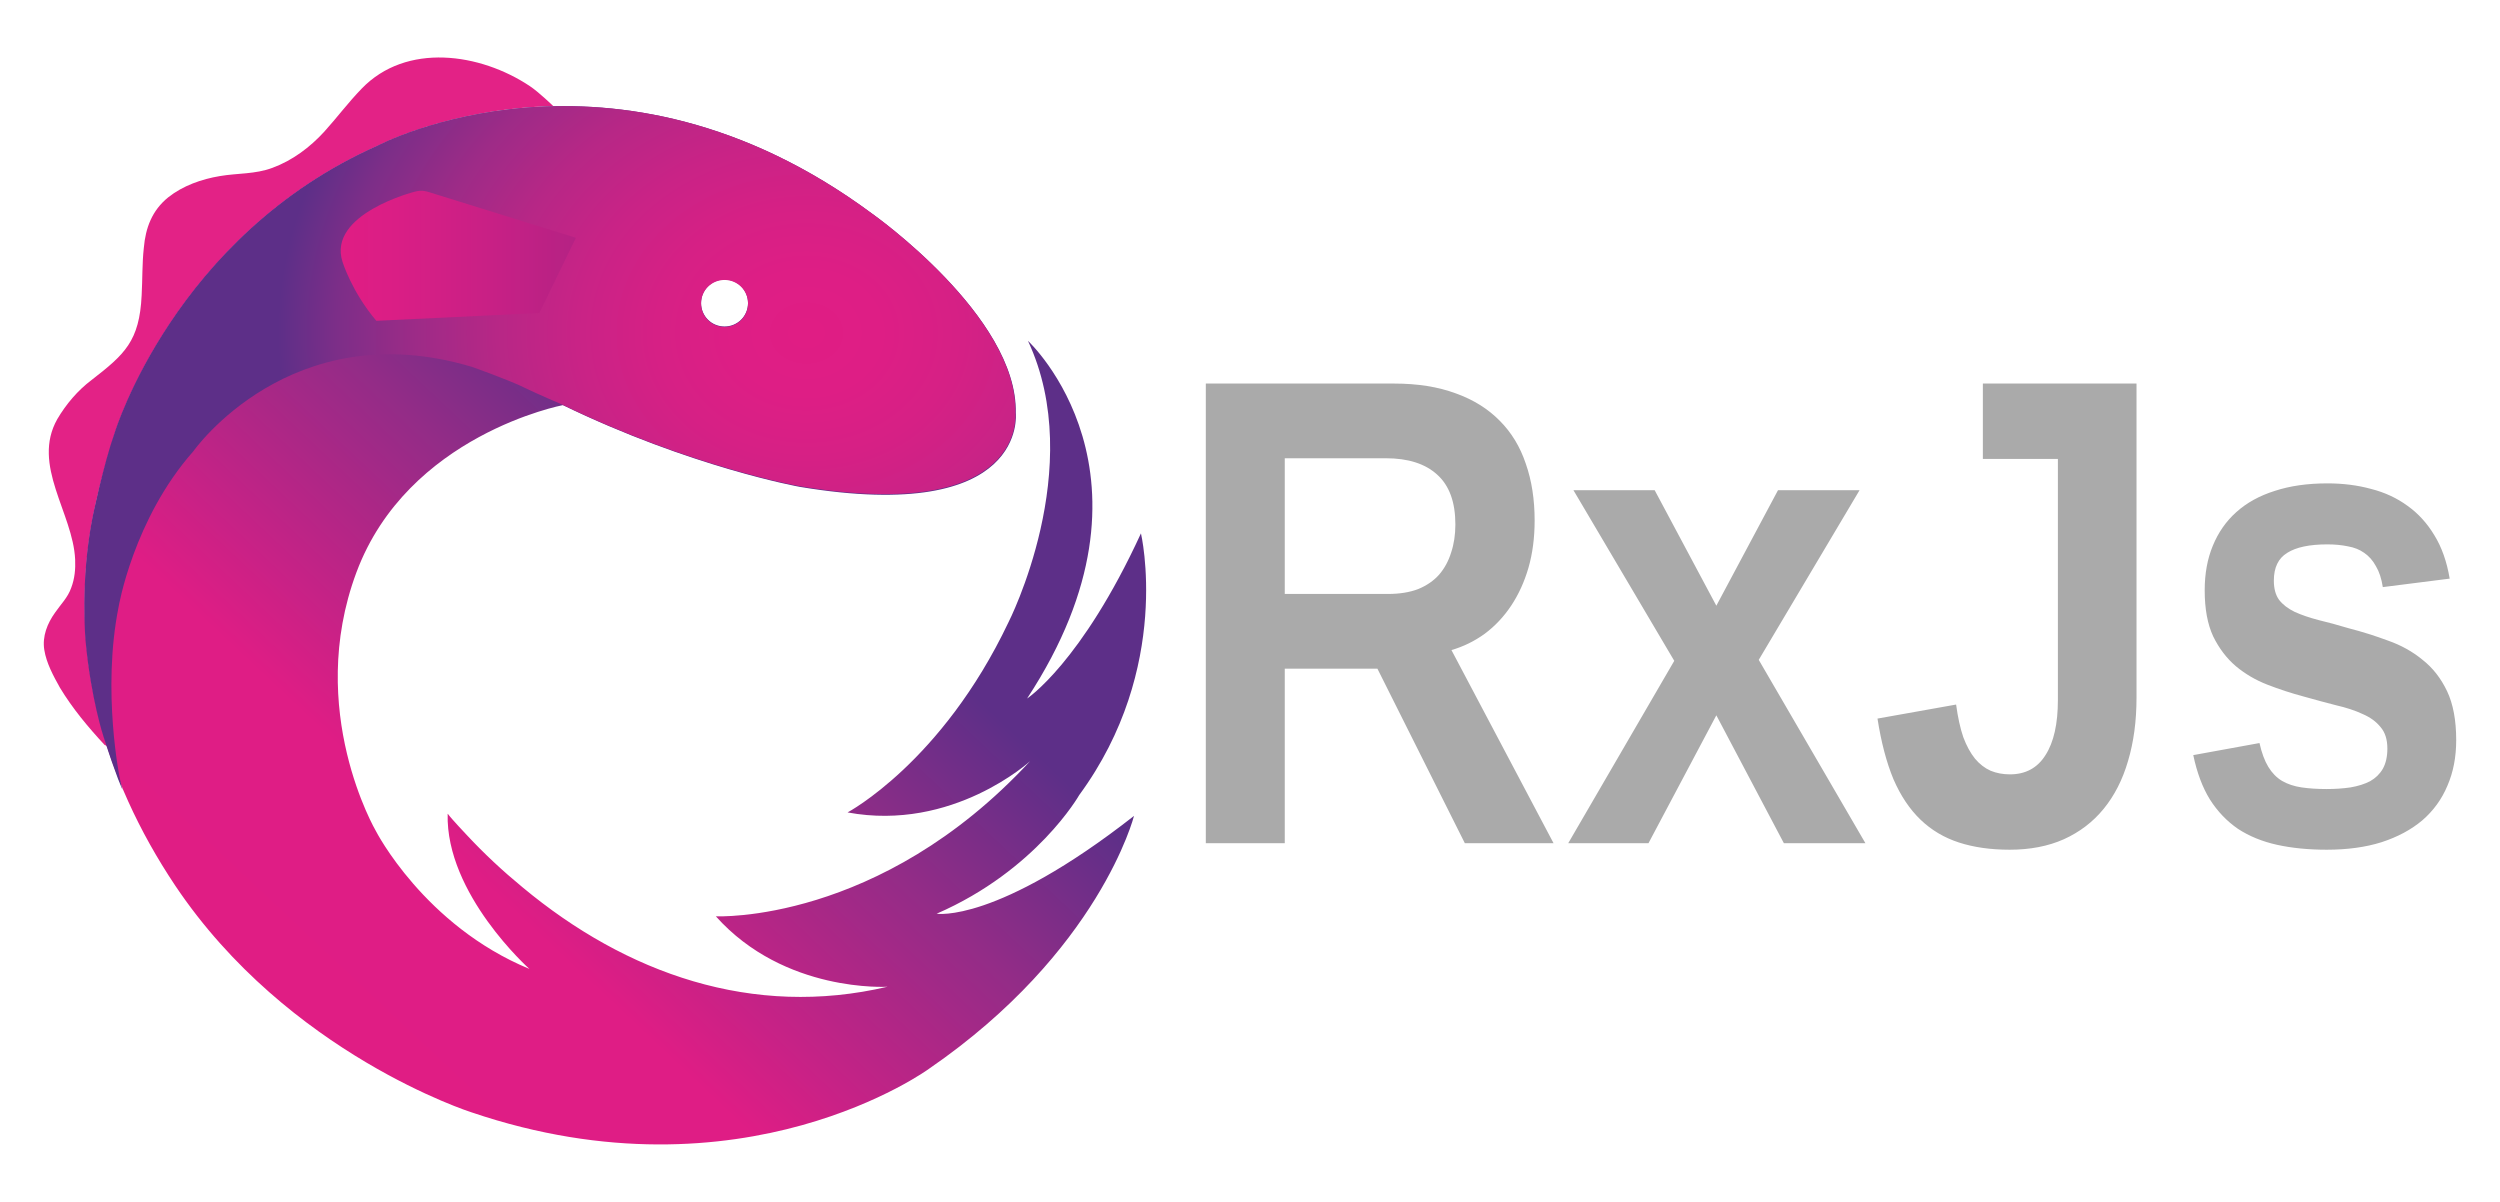 <svg width="62.4" height="30" viewBox="12.1 8.4 575.152 272.2">
   <linearGradient id="arxjs" x1="53.496" x2="177.932" y1="247.701" y2="115.323" gradientUnits="userSpaceOnUse">
      <stop offset="0" stop-color="#e01d84"/>
      <stop offset=".401" stop-color="#df1d85"/>
      <stop offset=".77" stop-color="#932c87"/>
      <stop offset="1" stop-color="#5d2f88"/>
   </linearGradient>
   <radialGradient id="brxjs" cx="190.456" cy="80.2" r="121.582" gradientTransform="matrix(1 .002 -.002 .836 .16 12.685)" gradientUnits="userSpaceOnUse">
      <stop offset="0" stop-color="#e01d84"/>
      <stop offset=".139" stop-color="#de1e85"/>
      <stop offset=".285" stop-color="#d62085"/>
      <stop offset=".434" stop-color="#c92386"/>
      <stop offset=".586" stop-color="#b72786"/>
      <stop offset=".739" stop-color="#9d2b87"/>
      <stop offset=".891" stop-color="#7c2e88"/>
      <stop offset="1" stop-color="#5d2f88"/>
   </radialGradient>
   <linearGradient id="crxjs" x1="83.212" x2="137.371" y1="62.336" y2="62.336" gradientUnits="userSpaceOnUse">
      <stop offset="0" stop-color="#e01d84"/>
      <stop offset=".238" stop-color="#da1e85"/>
      <stop offset=".658" stop-color="#c72085"/>
      <stop offset=".999" stop-color="#b52284"/>
   </linearGradient>
   <path fill="#e32286" d="M36.789 178.05c-5.2-16.2-6.7-33.3-3.7-50.9 1.3-7.3 3.3-14.3 5.5-21.4 0 0 13.8-45.3 60.5-66 0 0 16.1-8.5 40.3-9.1 0 0-3.3-3.2-5.4-4.6-11.4-7.6-28.4-10.1-38.7.6-3.1 3.2-5.7 6.7-8.6 9.9-3.3 3.6-7.3 6.6-11.9 8.3-4 1.5-8 1.2-12.1 1.9-4.2.7-8.5 2.2-11.9 4.9-3.7 3-5.2 7-5.6 11.6-.4 3.6-.3 7.3-.5 10.9-.5 10.6-3.9 13.6-11.5 19.5-3.2 2.4-5.9 5.6-7.9 9-6 10.6 3.6 21.6 4.1 32.3.1 2.2-.1 4.4-.9 6.5-.8 2.3-2.4 3.8-3.7 5.7-1.8 2.5-3 5.5-2.5 8.6.5 3.1 2.1 6 3.6 8.7 2.9 4.8 6.5 9.1 10.3 13.2.2 0 .4.2.6.4"/>
   <path fill="url(#arxjs)" d="M220.4 213.7c23-10 32.8-27.3 32.8-27.3 21.5-29.3 14.2-60.2 14.2-60.2-13.7 29.8-26.2 38-26.2 38 33.7-51.3.2-82.3.2-82.3 13.7 29.2-4.5 64.8-4.5 64.8-15.3 32.2-37 43.7-37 43.7 24.2 4.5 42-11.8 42-11.8-34.7 37.5-72.3 35.7-72.3 35.7 15.8 17.7 39.5 16.2 39.5 16.2-31 7.3-60.1-3-84-22.9-4.5-3.7-8.8-7.7-12.8-12 0 0-3.6-3.8-4.3-4.8l-.1-.1c-.5 18.5 18.8 35.7 18.8 35.7-24.2-10-35.3-31.7-35.3-31.7s-16.3-27.8-4.5-59.5 47.5-38.5 47.5-38.5c29.5 14.3 54.5 18.8 54.5 18.8 52.7 8.8 49.7-17 49.7-17 .5-22.2-33-45.8-33-45.8C145.9 8.4 91.9 37 91.9 37c-46.7 20.7-60.5 66-60.5 66-2.2 7.1-4.2 14.1-5.5 21.4-5.1 29.7 2.6 57.8 19.3 82.8 26 38.8 68.2 52.2 68.2 52.2 62.5 21.2 105.2-10 105.2-10 39.3-27 47.2-58.2 47.2-58.2-31.7 24.8-45.4 22.5-45.4 22.5zM171.6 67.8c3 0 5.4 2.4 5.4 5.4 0 3-2.4 5.4-5.4 5.4-3 0-5.4-2.4-5.4-5.4 0-3 2.4-5.4 5.4-5.4z" transform="translate(7.189 2.75)"/>
   <path fill="url(#brxjs)" d="M238.5 98.4c.5-22.2-33-45.8-33-45.8C145.8 8.4 91.8 37 91.8 37c-46.7 20.7-60.5 66-60.5 66-2.7 7.7-5.1 19.5-5.1 19.5-2.9 14.8-1.6 28.5-1.6 28.5 1.2 13.1 4.1 21.9 4.1 21.9 3 9.4 4.4 12.3 4.4 12.3-.1-.3-.6-2.5-.6-2.5s-4.2-20.2-.3-39.6c0 0 3.4-20.2 17.2-35.8 0 0 22.4-31.9 64.1-19.4 0 0 9 3.2 12.1 4.8 3.1 1.5 8.5 3.8 8.5 3.8 29.5 14.3 54.5 18.8 54.5 18.8 52.9 8.9 49.9-16.9 49.9-16.9zm-66.9-19.7c-3 0-5.4-2.4-5.4-5.4 0-3 2.4-5.4 5.4-5.4 3 0 5.4 2.4 5.4 5.4 0 3-2.4 5.4-5.4 5.4z" transform="translate(7.189 2.75)"/>
   <path fill="url(#crxjs)" d="M137.4 58.2l-34.1-10.6c-.2 0-1.2-.5-3 0 0 0-20.1 5.1-16.6 16.1 0 0 2.1 6.9 7.8 13.6l37.5-1.8z" transform="translate(7.189 2.75)"/>
   <path fill="#aaa" d="M349.1 200.228l-20.113-40.152h-21.314v40.152H289.51V94.483h43.303q8.106 0 14.185 2.251 6.079 2.177 10.131 6.305 4.053 4.052 6.004 9.906 2.027 5.779 2.027 13.059 0 5.929-1.426 10.882-1.426 4.878-3.978 8.706-2.552 3.827-6.079 6.454-3.527 2.552-7.655 3.753l23.49 44.429zm-2.176-73.324q0-7.73-4.203-11.482-4.128-3.753-11.783-3.753h-23.265v31.221h23.715q4.053 0 6.98-1.126 2.927-1.2 4.803-3.302 1.876-2.176 2.777-5.103.976-2.927.976-6.455zM422.499 200.228l-15.536-29.42-15.61 29.42h-18.462l24.391-41.953-23.19-39.25h18.687l14.185 26.567 14.184-26.568h18.762l-23.19 39.026 24.541 42.178zM474.433 201.729q-6.529 0-11.632-1.651-5.104-1.651-8.856-5.254-3.753-3.602-6.23-9.306-2.401-5.779-3.677-13.959l18.087-3.227q.6 4.428 1.651 7.505 1.126 3.002 2.702 4.953 1.576 1.876 3.602 2.777 2.027.825 4.428.825 5.404 0 8.18-4.427 2.853-4.428 2.853-12.684V111.82h-17.262V94.483h35.349v72.273q0 8.03-1.952 14.56-1.876 6.454-5.628 11.032-3.678 4.503-9.156 6.98-5.404 2.401-12.459 2.401zM577.176 176.512q0 5.854-2.026 10.507-1.951 4.653-5.779 7.956-3.827 3.227-9.38 5.028-5.48 1.726-12.61 1.726-6.303 0-11.407-1.126-5.103-1.126-9.006-3.677-3.827-2.627-6.454-6.755-2.552-4.127-3.828-10.206l15.235-2.777q.75 3.377 2.027 5.478 1.276 2.102 3.152 3.227 1.951 1.126 4.503 1.501 2.552.376 5.779.376 2.927 0 5.478-.376 2.627-.45 4.503-1.425 1.877-1.051 2.927-2.852 1.05-1.877 1.05-4.653 0-3.153-1.575-4.954-1.501-1.876-4.128-3.002-2.552-1.2-6.154-2.026-3.527-.9-7.505-2.026-4.203-1.126-8.255-2.702-4.053-1.576-7.28-4.278-3.152-2.702-5.179-6.83-1.95-4.202-1.95-10.582 0-5.778 1.875-10.281 1.877-4.578 5.404-7.73 3.602-3.228 8.856-4.879 5.253-1.726 12.083-1.726 5.403 0 10.056 1.276 4.729 1.2 8.406 3.902 3.677 2.627 6.154 6.755 2.552 4.128 3.527 9.982l-15.385 1.95q-.45-2.926-1.576-4.802-1.05-1.952-2.702-3.077-1.576-1.126-3.752-1.501-2.177-.45-4.728-.45-6.154 0-9.231 1.95-3.077 1.877-3.077 6.38 0 2.777 1.2 4.428 1.276 1.65 3.603 2.777 2.326 1.05 5.478 1.876 3.153.75 6.905 1.876 4.653 1.201 9.081 2.852 4.503 1.576 7.955 4.428 3.528 2.777 5.63 7.205 2.1 4.428 2.1 11.257z"/>
</svg>